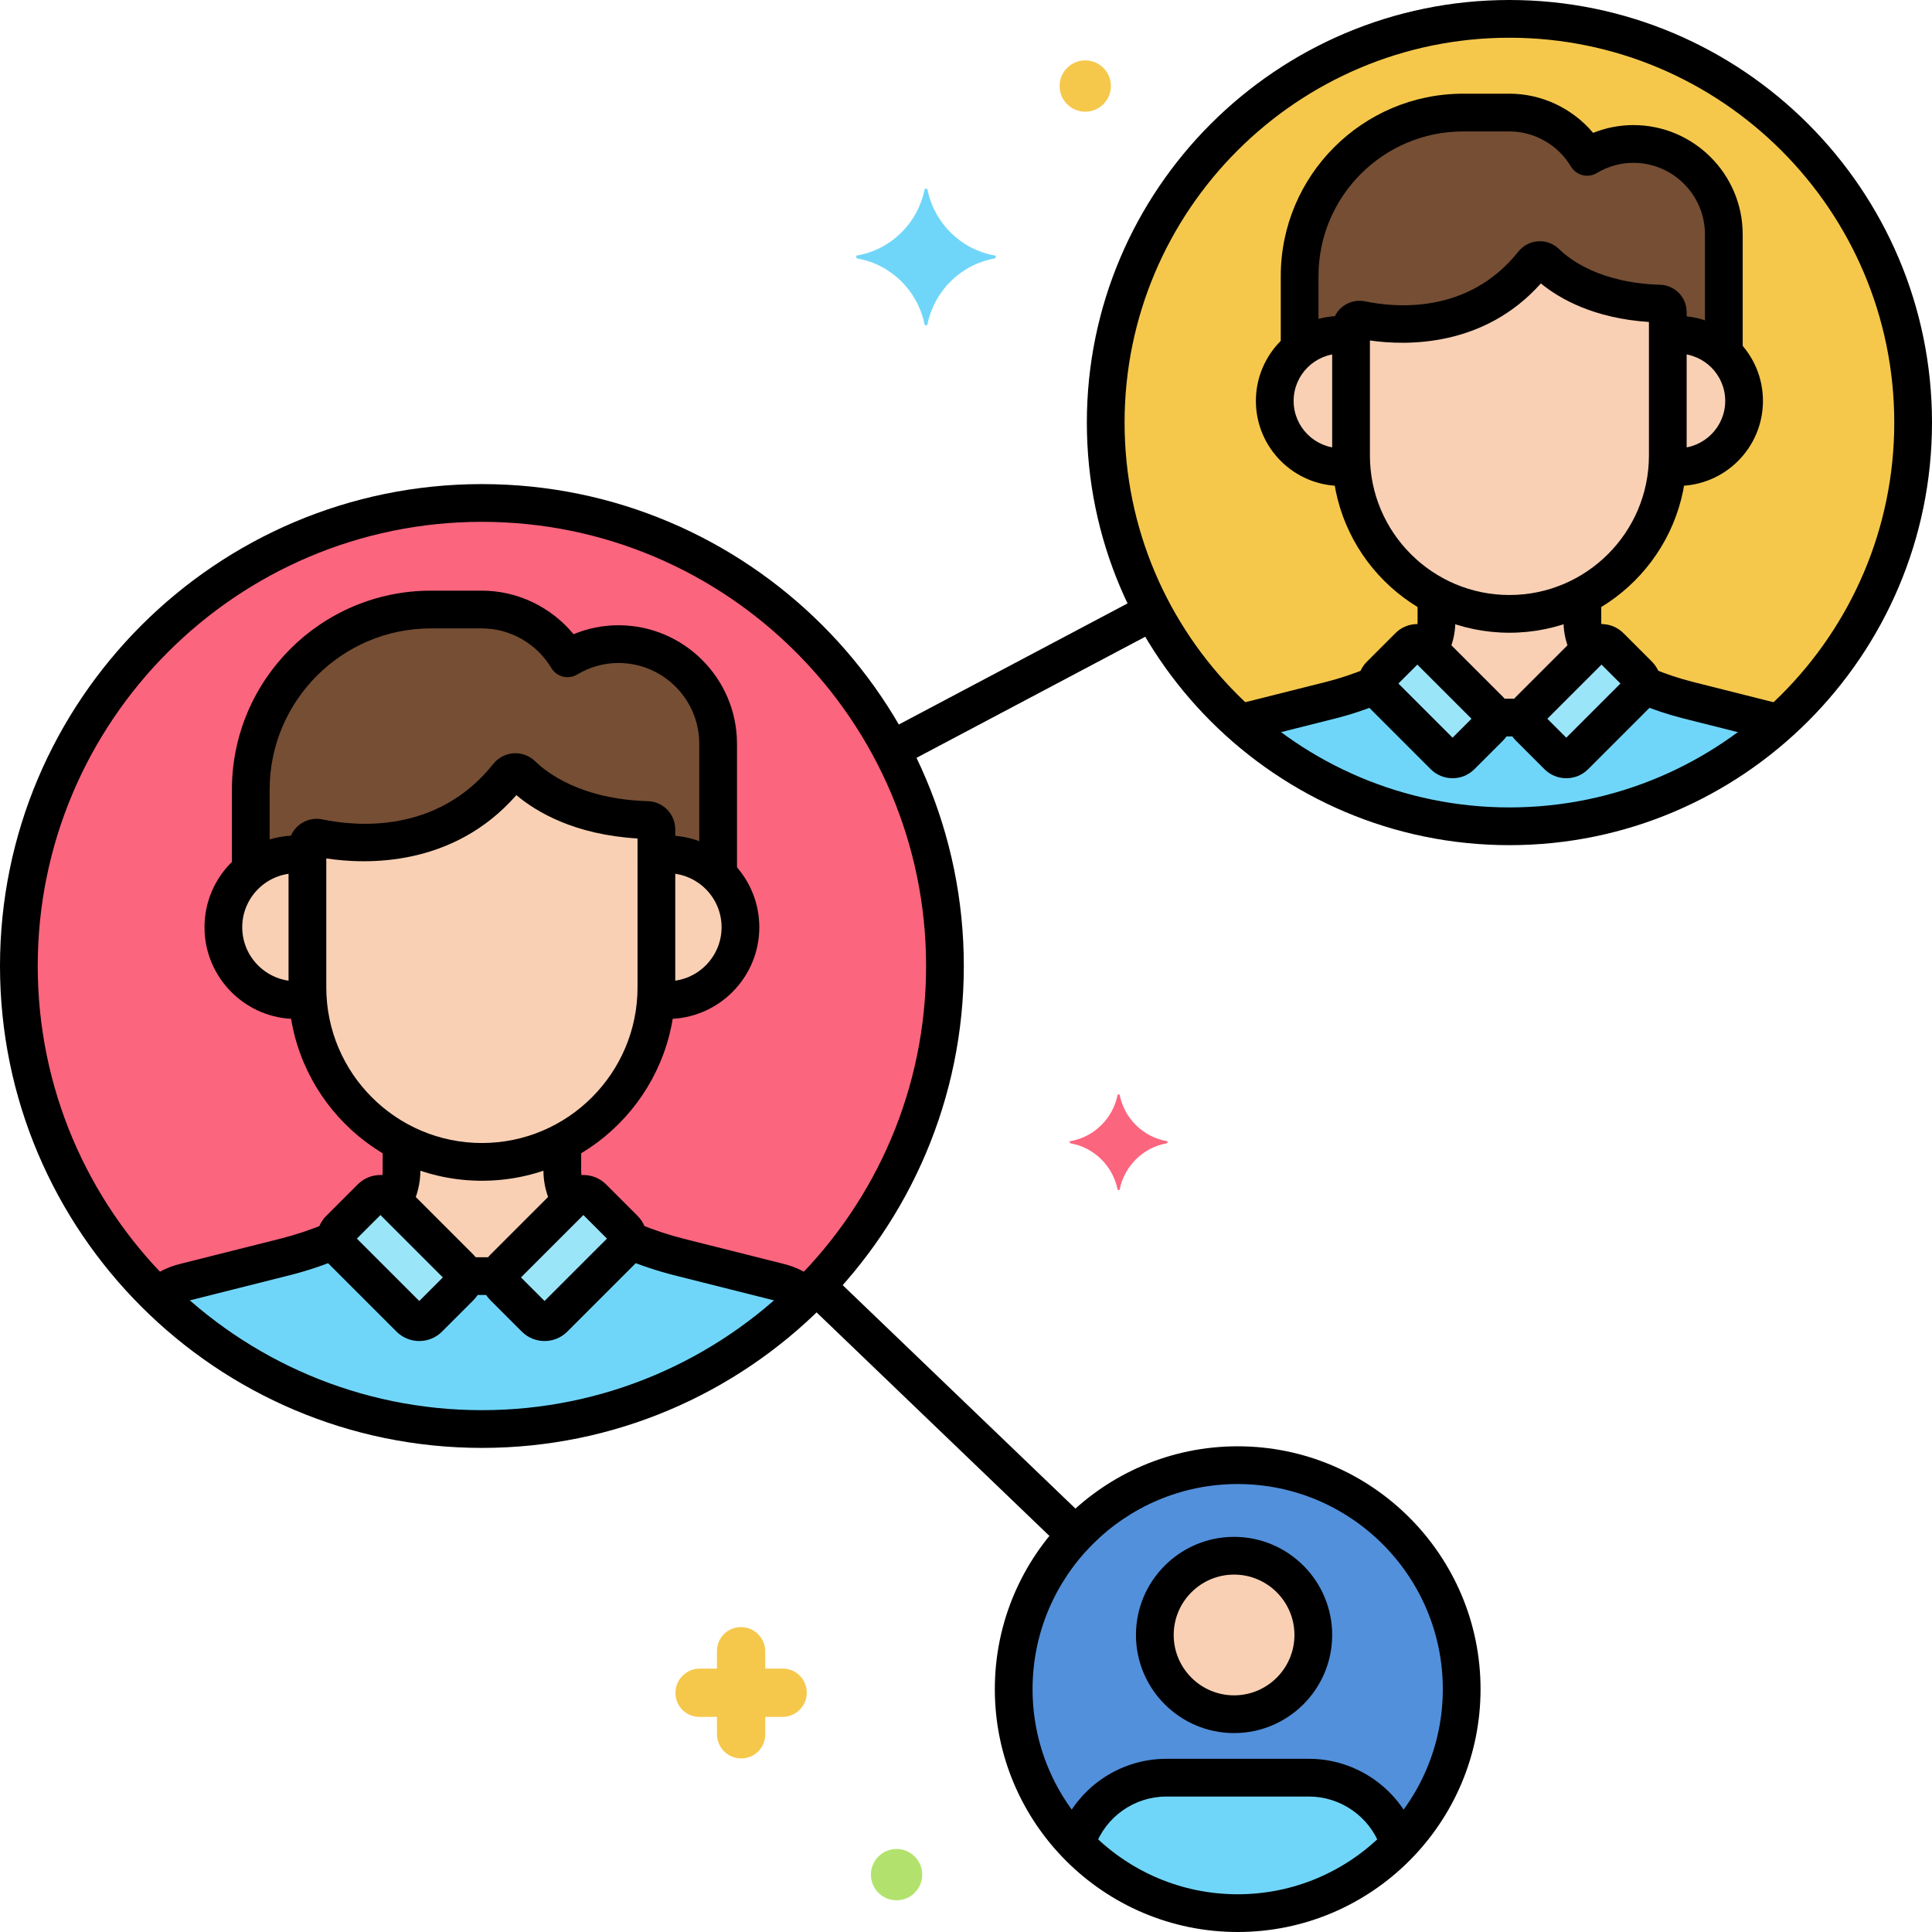 <?xml version="1.0" encoding="utf-8"?>
<!-- Generator: Adobe Illustrator 24.0.0, SVG Export Plug-In . SVG Version: 6.00 Build 0)  -->
<svg version="1.1" xmlns="http://www.w3.org/2000/svg" xmlns:xlink="http://www.w3.org/1999/xlink" x="0px" y="0px"
	 viewBox="0 0 256 256" enable-background="new 0 0 256 256" xml:space="preserve">
<g id="Layer_1">
</g>
<g id="Layer_2">
</g>
<g id="Layer_3">
</g>
<g id="Layer_4">
</g>
<g id="Layer_5">
</g>
<g id="Layer_6">
</g>
<g id="Layer_7">
</g>
<g id="Layer_8">
</g>
<g id="Layer_9">
	<g>
		<g>
			<g>
				<circle fill="#F5C84C" cx="200.006" cy="55.994" r="53.494"/>
			</g>
		</g>
		<g>
			<g>
				<path fill="#70D6F9" d="M223.73,92.789c-2.104-0.53-4.16-1.23-6.153-2.084c-0.031,0.363-0.177,0.719-0.456,0.997l-8.449,8.449
					c-0.625,0.625-1.638,0.625-2.263,0l-3.781-3.781c-0.353-0.353-0.5-0.83-0.453-1.291h-4.337c0.046,0.461-0.1,0.937-0.453,1.291
					l-3.781,3.781c-0.625,0.625-1.638,0.625-2.263,0l-8.449-8.449c-0.277-0.277-0.424-0.63-0.455-0.992
					c-1.988,0.851-4.041,1.546-6.139,2.074l-12.008,3.023c9.471,8.502,21.988,13.68,35.717,13.68s26.246-5.177,35.718-13.68
					L223.73,92.789z"/>
			</g>
		</g>
		<g>
			<g>
				
					<ellipse transform="matrix(0.383 -0.924 0.924 0.383 -105.543 289.685)" fill="#5290DB" cx="164" cy="223.821" rx="29.679" ry="29.679"/>
			</g>
		</g>
		<g>
			<g>
				<path fill="#70D6F9" d="M173.449,235.551h-18.898c-5.623,0-10.381,3.701-11.972,8.8c5.402,5.635,12.999,9.149,21.421,9.149
					s16.019-3.514,21.421-9.149C183.83,239.252,179.072,235.551,173.449,235.551z"/>
			</g>
		</g>
		<g>
			<g>
				
					<ellipse transform="matrix(0.707 -0.707 0.707 0.707 -71.807 82.643)" fill="#FC657E" cx="63.855" cy="128" rx="61.355" ry="61.355"/>
			</g>
		</g>
		<g>
			<g>
				<path fill="#70D6F9" d="M103.265,169.906l-13.272-3.341c-2.318-0.583-4.584-1.355-6.779-2.296
					c-0.034,0.4-0.196,0.792-0.502,1.099l-9.309,9.309c-0.688,0.688-1.805,0.688-2.493,0l-4.166-4.166
					c-0.389-0.389-0.55-0.914-0.5-1.422h-4.779c0.051,0.508-0.11,1.033-0.5,1.422l-4.166,4.166c-0.688,0.688-1.805,0.688-2.493,0
					l-9.309-9.309c-0.305-0.305-0.467-0.694-0.502-1.092c-2.19,0.938-4.452,1.703-6.764,2.285l-13.288,3.345
					c-1.356,0.341-2.574,0.982-3.6,1.836c11.073,10.889,26.254,17.613,43.01,17.613s31.938-6.725,43.01-17.613
					C105.839,170.888,104.621,170.247,103.265,169.906z"/>
			</g>
		</g>
		<g>
			<g>
				<path fill="#70D6F9" d="M131.8,33.85c-4.5-0.8-8-4.3-8.9-8.7c0-0.2-0.4-0.2-0.4,0c-0.9,4.4-4.4,7.9-8.9,8.7
					c-0.2,0-0.2,0.3,0,0.4c4.5,0.8,8,4.3,8.9,8.7c0,0.2,0.4,0.2,0.4,0c0.9-4.4,4.4-7.9,8.9-8.7C132,34.15,132,33.85,131.8,33.85z"/>
			</g>
		</g>
		<g>
			<g>
				<path fill="#FC657E" d="M154.61,151.21c-3.157-0.561-5.613-3.017-6.245-6.104c0-0.14-0.281-0.14-0.281,0
					c-0.632,3.087-3.087,5.543-6.245,6.104c-0.14,0-0.14,0.211,0,0.281c3.157,0.561,5.613,3.017,6.245,6.104
					c0,0.14,0.281,0.14,0.281,0c0.631-3.087,3.087-5.543,6.245-6.104C154.75,151.42,154.75,151.21,154.61,151.21z"/>
			</g>
		</g>
		<g>
			<g>
				<path fill="#F5C84C" d="M103.7,221.1h-2.3v-2.3c0-1.7-1.4-3.2-3.2-3.2S95,217,95,218.8v2.3h-2.3c-1.7,0-3.2,1.4-3.2,3.2
					s1.4,3.2,3.2,3.2H95v2.3c0,1.7,1.4,3.2,3.2,3.2s3.2-1.4,3.2-3.2v-2.3h2.3c1.7,0,3.2-1.4,3.2-3.2S105.5,221.1,103.7,221.1z"/>
			</g>
		</g>
		<g>
			<g>
				<path fill="#B2E26D" d="M118.8,245c-1.878,0-3.4,1.522-3.4,3.4c0,1.878,1.522,3.4,3.4,3.4c1.878,0,3.4-1.522,3.4-3.4
					C122.2,246.522,120.678,245,118.8,245z"/>
			</g>
		</g>
		<g>
			<g>
				<path fill="#F5C84C" d="M143.8,8c-1.878,0-3.4,1.522-3.4,3.4c0,1.878,1.522,3.4,3.4,3.4c1.878,0,3.4-1.522,3.4-3.4
					C147.2,9.522,145.678,8,143.8,8z"/>
			</g>
		</g>
		<g>
			<g>
				<g>
					<path d="M63.855,64.145C28.646,64.145,0,92.79,0,128s28.646,63.855,63.855,63.855S127.711,163.21,127.711,128
						S99.065,64.145,63.855,64.145z M63.855,186.855C31.402,186.855,5,160.453,5,128s26.402-58.855,58.855-58.855
						S122.711,95.547,122.711,128S96.309,186.855,63.855,186.855z"/>
				</g>
			</g>
		</g>
		<g>
			<g>
				<path fill="#9BE5F9" d="M60.967,168.019l-9.309-9.309c-0.688-0.688-1.805-0.688-2.493,0l-4.166,4.166
					c-0.688,0.688-0.688,1.805,0,2.493l9.309,9.309c0.688,0.688,1.805,0.688,2.493,0l4.166-4.166
					C61.655,169.823,61.655,168.707,60.967,168.019z"/>
			</g>
		</g>
		<g>
			<g>
				<path fill="#9BE5F9" d="M82.712,162.876l-4.166-4.166c-0.688-0.688-1.805-0.688-2.493,0l-9.309,9.309
					c-0.688,0.688-0.688,1.805,0,2.493l4.166,4.166c0.688,0.688,1.805,0.688,2.493,0l9.309-9.309
					C83.4,164.68,83.4,163.564,82.712,162.876z"/>
			</g>
		</g>
		<g>
			<g>
				<path fill="#F9D0B4" d="M74.507,155.093v-3.763c-3.193,1.671-6.816,2.624-10.652,2.624h0c-3.836,0-7.459-0.952-10.652-2.624
					v3.763c0,1.455-0.397,2.848-1.109,4.054l8.872,8.872c0.299,0.299,0.461,0.68,0.5,1.071h4.779c0.039-0.391,0.2-0.772,0.499-1.071
					l8.88-8.88C74.913,157.934,74.507,156.547,74.507,155.093z"/>
			</g>
		</g>
		<g>
			<g>
				<path fill="#F9D0B4" d="M86.973,109.875c-0.013-0.656-0.538-1.196-1.194-1.215c-9.605-0.282-14.666-4.088-16.611-5.995
					c-0.531-0.52-1.388-0.466-1.851,0.116c-8.445,10.62-20.903,9.121-25.092,8.245c-0.761-0.159-1.491,0.414-1.492,1.192v18.615
					c0,12.717,10.405,23.121,23.121,23.121h0c12.717,0,23.121-10.405,23.121-23.121v-20.596
					C86.977,110.115,86.975,109.995,86.973,109.875z"/>
			</g>
		</g>
		<g>
			<g>
				<path fill="#754E34" d="M81.948,85.349c-2.464,0-4.767,0.696-6.747,1.883c-2.312-3.859-6.524-6.464-11.326-6.464h-6.782
					c-13.126,0-23.866,10.74-23.866,23.866v10.694c1.652-1.322,3.743-2.117,6.023-2.117c0.505,0,1,0.043,1.484,0.118v-1.111
					c0.001-0.778,0.731-1.351,1.492-1.192c4.189,0.877,16.647,2.375,25.092-8.245c0.463-0.582,1.32-0.637,1.851-0.116
					c1.945,1.906,7.006,5.713,16.611,5.995c0.656,0.019,1.181,0.56,1.194,1.215c0.002,0.12,0.004,0.241,0.004,0.362v3.093
					c0.484-0.075,0.979-0.118,1.484-0.118c2.602,0,4.959,1.035,6.695,2.709V98.557C95.156,91.293,89.212,85.349,81.948,85.349z"/>
			</g>
		</g>
		<g>
			<g>
				<path fill="#F9D0B4" d="M88.46,113.211c-0.505,0-1,0.043-1.484,0.118v17.504c0,0.521-0.024,1.038-0.058,1.551
					c0.503,0.081,1.016,0.135,1.542,0.135c5.331,0,9.653-4.322,9.653-9.653S93.792,113.211,88.46,113.211z"/>
			</g>
		</g>
		<g>
			<g>
				<path fill="#F9D0B4" d="M40.734,130.833c0-2.395,0-12.741,0-17.504c-0.484-0.075-0.979-0.118-1.484-0.118
					c-5.331,0-9.653,4.322-9.653,9.653s4.322,9.653,9.653,9.653c0.526,0,1.039-0.054,1.542-0.135v0
					C40.758,131.87,40.734,131.354,40.734,130.833z"/>
			</g>
		</g>
		<g>
			<g>
				<g>
					<path d="M62.734,166.251L62.734,166.251l-9.309-9.308c-0.805-0.806-1.875-1.25-3.015-1.25c-1.139,0-2.209,0.444-3.014,1.249
						l-4.166,4.166c-1.662,1.662-1.662,4.366,0,6.028l9.309,9.309c0.831,0.832,1.923,1.247,3.015,1.247
						c1.091,0,2.183-0.416,3.014-1.246l4.166-4.166c0.806-0.805,1.249-1.875,1.249-3.014S63.54,167.056,62.734,166.251z
						 M55.555,172.388l-8.267-8.266L50.411,161l8.267,8.266L55.555,172.388z"/>
				</g>
			</g>
		</g>
		<g>
			<g>
				<g>
					<path d="M84.479,161.107l-4.166-4.165c-0.805-0.805-1.876-1.249-3.015-1.249c-1.138,0-2.209,0.444-3.014,1.249l-9.309,9.309
						c-0.806,0.805-1.249,1.875-1.249,3.014s0.443,2.209,1.249,3.015l4.166,4.165c0.831,0.831,1.923,1.247,3.014,1.247
						c1.092,0,2.184-0.416,3.015-1.247l9.309-9.309C86.142,165.474,86.142,162.77,84.479,161.107z M72.156,172.388l-3.123-3.123
						l8.267-8.266l3.123,3.123L72.156,172.388z"/>
				</g>
			</g>
		</g>
		<g>
			<g>
				<path d="M77.662,157.664c-0.429-0.799-0.655-1.688-0.655-2.571v-3.38c0-1.381-1.119-2.5-2.5-2.5s-2.5,1.119-2.5,2.5v3.38
					c0,1.705,0.432,3.411,1.249,4.934c0.451,0.841,1.313,1.319,2.205,1.319c0.399,0,0.804-0.096,1.18-0.297
					C77.857,160.396,78.314,158.881,77.662,157.664z"/>
			</g>
		</g>
		<g>
			<g>
				<path d="M65.704,166.59h-3.926c-1.381,0-2.5,1.119-2.5,2.5s1.119,2.5,2.5,2.5h3.926c1.381,0,2.5-1.119,2.5-2.5
					S67.085,166.59,65.704,166.59z"/>
			</g>
		</g>
		<g>
			<g>
				<path d="M53.203,149.415c-1.381,0-2.5,1.119-2.5,2.5v3.178c0,0.876-0.214,1.75-0.619,2.526
					c-0.639,1.224-0.163,2.734,1.061,3.373c0.369,0.192,0.765,0.284,1.154,0.284c0.901,0,1.772-0.49,2.219-1.345
					c0.775-1.487,1.186-3.16,1.186-4.838v-3.178C55.703,150.534,54.584,149.415,53.203,149.415z"/>
			</g>
		</g>
		<g>
			<g>
				<path d="M107.977,169.436c-1.236-0.923-2.616-1.58-4.101-1.954l-13.272-3.341c-1.967-0.495-3.935-1.146-5.85-1.936
					c-1.276-0.528-2.738,0.081-3.265,1.358c-0.526,1.276,0.082,2.738,1.358,3.264c2.137,0.881,4.336,1.609,6.535,2.163l13.272,3.341
					c0.842,0.212,1.626,0.586,2.331,1.112c0.448,0.335,0.973,0.497,1.493,0.497c0.762,0,1.515-0.347,2.006-1.005
					C109.311,171.828,109.083,170.261,107.977,169.436z"/>
			</g>
		</g>
		<g>
			<g>
				<path d="M46.479,163.447c-0.534-1.274-1.998-1.874-3.272-1.339c-1.973,0.827-4.02,1.51-6.084,2.03l-13.288,3.345
					c-1.271,0.32-2.471,0.851-3.566,1.578c-1.151,0.763-1.465,2.315-0.701,3.465c0.481,0.725,1.275,1.118,2.085,1.118
					c0.475,0,0.955-0.135,1.38-0.417c0.623-0.413,1.304-0.714,2.023-0.896l13.288-3.345c2.307-0.581,4.594-1.344,6.797-2.267
					C46.414,166.185,47.014,164.72,46.479,163.447z"/>
			</g>
		</g>
		<g>
			<g>
				<g>
					<path d="M89.473,109.826c-0.039-1.996-1.629-3.606-3.62-3.666c-8.881-0.26-13.403-3.78-14.934-5.28
						c-0.757-0.743-1.812-1.134-2.852-1.066c-1.059,0.065-2.044,0.579-2.706,1.41l-0.001,0.001
						c-7.438,9.354-18.296,8.258-22.621,7.354c-1.113-0.235-2.251,0.044-3.131,0.759c-0.873,0.709-1.374,1.759-1.374,2.896v18.599
						c0,14.128,11.493,25.622,25.621,25.622s25.621-11.494,25.621-25.622v-20.596C89.477,110.095,89.476,109.955,89.473,109.826z
						 M84.477,130.833c0,11.371-9.251,20.622-20.621,20.622s-20.621-9.251-20.621-20.622v-17.086
						c5.165,0.789,16.76,1.224,25.187-8.388c2.69,2.264,7.748,5.244,16.056,5.744V130.833z"/>
				</g>
			</g>
		</g>
		<g>
			<g>
				<path d="M81.948,82.849c-2.038,0-4.06,0.407-5.948,1.189c-2.966-3.605-7.432-5.771-12.125-5.771h-6.781
					c-14.538,0-26.366,11.828-26.366,26.366v10.198c0,1.381,1.119,2.5,2.5,2.5s2.5-1.119,2.5-2.5v-10.198
					c0-11.781,9.585-21.366,21.366-21.366h6.781c3.724,0,7.242,2.011,9.182,5.249c0.341,0.569,0.894,0.979,1.537,1.14
					c0.642,0.161,1.323,0.06,1.893-0.28c1.668-1,3.557-1.528,5.462-1.528c5.904,0,10.707,4.803,10.707,10.708v16.909
					c0,1.381,1.119,2.5,2.5,2.5s2.5-1.119,2.5-2.5V98.557C97.655,89.896,90.609,82.849,81.948,82.849z"/>
			</g>
		</g>
		<g>
			<g>
				<path d="M88.46,110.711c-0.339,0-0.675,0.015-1.007,0.043c-1.375,0.119-2.395,1.33-2.276,2.705
					c0.118,1.376,1.332,2.401,2.706,2.276c0.189-0.016,0.383-0.025,0.577-0.025c3.944,0,7.153,3.209,7.153,7.153
					s-3.209,7.153-7.153,7.153c-0.217,0-0.43-0.014-0.641-0.035c-1.369-0.136-2.601,0.858-2.742,2.231
					c-0.141,1.374,0.858,2.601,2.232,2.742c0.379,0.039,0.762,0.062,1.15,0.062c6.701,0,12.153-5.452,12.153-12.153
					S95.161,110.711,88.46,110.711z"/>
			</g>
		</g>
		<g>
			<g>
				<path d="M39.785,129.993c-0.177,0.016-0.354,0.025-0.535,0.025c-3.944,0-7.153-3.209-7.153-7.153s3.209-7.153,7.153-7.153
					c0.187,0,0.372,0.008,0.555,0.023c1.376,0.112,2.583-0.912,2.695-2.287c0.113-1.376-0.911-2.583-2.287-2.696
					c-0.317-0.026-0.638-0.04-0.963-0.04c-6.701,0-12.153,5.452-12.153,12.153s5.452,12.153,12.153,12.153
					c0.333,0,0.659-0.016,0.982-0.045c1.375-0.124,2.39-1.338,2.267-2.713C42.375,130.884,41.157,129.875,39.785,129.993z"/>
			</g>
		</g>
		<g>
			<g>
				<g>
					<path d="M200.007,0c-30.875,0-55.994,25.119-55.994,55.994s25.119,55.994,55.994,55.994S256,86.869,256,55.994
						S230.882,0,200.007,0z M200.007,106.987c-28.118,0-50.994-22.875-50.994-50.994S171.889,5,200.007,5S251,27.875,251,55.994
						S228.125,106.987,200.007,106.987z"/>
				</g>
			</g>
		</g>
		<g>
			<g>
				<path fill="#9BE5F9" d="M197.384,94.108l-8.449-8.449c-0.625-0.625-1.638-0.625-2.263,0l-3.781,3.781
					c-0.625,0.625-0.625,1.638,0,2.263l8.449,8.449c0.625,0.625,1.638,0.625,2.263,0l3.781-3.781
					C198.009,95.746,198.009,94.733,197.384,94.108z"/>
			</g>
		</g>
		<g>
			<g>
				<path fill="#9BE5F9" d="M217.121,89.44l-3.781-3.781c-0.625-0.625-1.638-0.625-2.263,0l-8.449,8.449
					c-0.625,0.625-0.625,1.638,0,2.263l3.781,3.781c0.625,0.625,1.638,0.625,2.263,0l8.449-8.449
					C217.746,91.077,217.746,90.064,217.121,89.44z"/>
			</g>
		</g>
		<g>
			<g>
				<path fill="#F9D0B4" d="M209.675,82.376v-3.415c-2.898,1.517-6.186,2.381-9.668,2.381c-3.482,0-6.77-0.864-9.668-2.381v3.415
					c0,1.321-0.36,2.585-1.006,3.679l8.052,8.052c0.272,0.272,0.418,0.617,0.453,0.972h4.337c0.035-0.355,0.182-0.7,0.453-0.972
					l8.06-8.06C210.043,84.955,209.675,83.696,209.675,82.376z"/>
			</g>
		</g>
		<g>
			<g>
				<path fill="#F9D0B4" d="M220.989,41.334c-0.012-0.595-0.488-1.086-1.083-1.103c-8.718-0.256-13.312-3.711-15.077-5.441
					c-0.482-0.472-1.26-0.423-1.68,0.106c-7.665,9.639-18.972,8.279-22.774,7.483c-0.691-0.145-1.354,0.376-1.354,1.082v16.896
					c0,11.542,9.444,20.986,20.986,20.986s20.986-9.444,20.986-20.986V41.662C220.992,41.552,220.991,41.443,220.989,41.334z"/>
			</g>
		</g>
		<g>
			<g>
				<path fill="#754E34" d="M216.428,19.074c-2.236,0-4.327,0.632-6.124,1.709c-2.099-3.503-5.922-5.867-10.28-5.867h-6.156
					c-11.914,0-21.662,9.748-21.662,21.662v9.706c1.499-1.2,3.397-1.921,5.467-1.921c0.458,0,0.907,0.039,1.347,0.107v-1.008
					c0.001-0.706,0.664-1.227,1.354-1.082c3.802,0.796,15.109,2.156,22.774-7.483c0.42-0.528,1.198-0.578,1.679-0.106
					c1.765,1.73,6.359,5.185,15.077,5.441c0.595,0.017,1.072,0.508,1.083,1.103c0.002,0.109,0.003,0.219,0.003,0.328v2.807
					c0.439-0.068,0.888-0.107,1.347-0.107c2.362,0,4.501,0.939,6.077,2.459v-15.76C228.416,24.468,223.021,19.074,216.428,19.074z"
					/>
			</g>
		</g>
		<g>
			<g>
				<path fill="#F9D0B4" d="M222.339,44.362c-0.458,0-0.907,0.039-1.347,0.107v15.887c0,0.473-0.022,0.942-0.053,1.407
					c0.457,0.074,0.922,0.122,1.4,0.122c4.839,0,8.762-3.923,8.762-8.762S227.178,44.362,222.339,44.362z"/>
			</g>
		</g>
		<g>
			<g>
				<path fill="#F9D0B4" d="M179.021,60.356c0-2.174,0-11.564,0-15.887c-0.439-0.068-0.888-0.107-1.347-0.107
					c-4.839,0-8.762,3.923-8.762,8.762s3.923,8.762,8.762,8.762c0.478,0,0.943-0.049,1.4-0.122v0
					C179.042,61.297,179.021,60.829,179.021,60.356z"/>
			</g>
		</g>
		<g>
			<g>
				<g>
					<path d="M199.153,92.341L199.153,92.341l-8.45-8.45c-1.598-1.599-4.2-1.599-5.798,0l-3.781,3.781
						c-0.774,0.774-1.201,1.804-1.201,2.899c0,1.096,0.427,2.125,1.201,2.899l8.449,8.449c0.774,0.774,1.804,1.201,2.898,1.201
						c1.096,0,2.125-0.427,2.899-1.201l3.783-3.782C200.75,96.539,200.75,93.938,199.153,92.341z M192.473,97.747l-7.177-7.176
						l2.508-2.508l7.177,7.176L192.473,97.747z"/>
				</g>
			</g>
		</g>
		<g>
			<g>
				<g>
					<path d="M218.889,87.671l-3.781-3.78c-1.597-1.598-4.199-1.6-5.798,0l-8.449,8.449l-0.001,0
						c-1.597,1.598-1.597,4.198,0.001,5.798l3.781,3.78c0.774,0.774,1.804,1.201,2.899,1.201c1.095,0,2.124-0.427,2.898-1.201
						l8.448-8.448c0.775-0.774,1.202-1.804,1.202-2.9C220.09,89.476,219.663,88.446,218.889,87.671z M207.54,97.747l-2.508-2.508
						l7.177-7.176l2.508,2.508L207.54,97.747z"/>
				</g>
			</g>
		</g>
		<g>
			<g>
				<path d="M212.741,84.601c-0.37-0.691-0.566-1.461-0.566-2.225v-3.068c0-1.381-1.119-2.5-2.5-2.5s-2.5,1.119-2.5,2.5v3.068
					c0,1.585,0.401,3.171,1.16,4.587c0.45,0.841,1.313,1.319,2.205,1.319c0.398,0,0.804-0.096,1.179-0.297
					C212.937,87.333,213.394,85.817,212.741,84.601z"/>
			</g>
		</g>
		<g>
			<g>
				<path d="M201.685,92.58h-3.563c-1.381,0-2.5,1.119-2.5,2.5s1.119,2.5,2.5,2.5h3.563c1.381,0,2.5-1.119,2.5-2.5
					S203.065,92.58,201.685,92.58z"/>
			</g>
		</g>
		<g>
			<g>
				<path d="M190.338,76.992c-1.381,0-2.5,1.119-2.5,2.5v2.884c0,0.758-0.186,1.514-0.536,2.188
					c-0.638,1.225-0.161,2.734,1.063,3.372c0.369,0.192,0.764,0.283,1.152,0.283c0.902,0,1.774-0.49,2.22-1.346
					c0.72-1.384,1.101-2.938,1.101-4.497v-2.884C192.838,78.111,191.719,76.992,190.338,76.992z"/>
			</g>
		</g>
		<g>
			<g>
				<path d="M236.017,93.303l-11.677-2.939c-1.772-0.446-3.548-1.034-5.277-1.747c-1.276-0.528-2.737,0.082-3.265,1.358
					c-0.526,1.277,0.082,2.738,1.358,3.264c1.951,0.805,3.958,1.469,5.963,1.973l11.677,2.939c0.205,0.052,0.41,0.076,0.612,0.076
					c1.118,0,2.137-0.756,2.423-1.89C238.168,94.999,237.355,93.64,236.017,93.303z"/>
			</g>
		</g>
		<g>
			<g>
				<path d="M184.448,89.869c-0.534-1.274-2-1.874-3.271-1.34c-1.785,0.748-3.633,1.364-5.49,1.832l-11.385,2.865
					c-1.339,0.337-2.151,1.695-1.814,3.035c0.286,1.134,1.305,1.89,2.423,1.89c0.202,0,0.407-0.024,0.612-0.076l11.385-2.865
					c2.1-0.528,4.187-1.225,6.201-2.069C184.382,92.607,184.981,91.143,184.448,89.869z"/>
			</g>
		</g>
		<g>
			<g>
				<g>
					<path d="M223.488,41.281c-0.041-1.933-1.582-3.492-3.51-3.549c-7.981-0.234-12.029-3.383-13.4-4.729
						c-0.734-0.719-1.73-1.098-2.767-1.031c-1.023,0.063-1.979,0.562-2.618,1.366c0,0-0.001,0-0.001,0
						c-6.671,8.39-16.422,7.406-20.306,6.592c-1.077-0.224-2.18,0.044-3.032,0.735c-0.846,0.687-1.332,1.704-1.334,2.808v16.881
						c0,12.95,10.536,23.486,23.486,23.486s23.485-10.536,23.485-23.486V41.662L223.488,41.281z M218.492,60.356
						c0,10.193-8.293,18.486-18.486,18.486c-10.192,0-18.485-8.292-18.485-18.486V45.115c4.82,0.692,15.089,0.917,22.654-7.559
						c2.484,2.037,7.015,4.625,14.317,5.109V60.356z"/>
				</g>
			</g>
		</g>
		<g>
			<g>
				<path d="M216.429,16.574c-1.824,0-3.634,0.354-5.33,1.033c-2.735-3.247-6.803-5.191-11.074-5.191h-6.155
					c-13.323,0-24.162,10.839-24.162,24.162v9.257c0,1.381,1.119,2.5,2.5,2.5s2.5-1.119,2.5-2.5v-9.257
					c0-10.566,8.596-19.162,19.162-19.162h6.155c3.299,0,6.416,1.783,8.136,4.652c0.341,0.569,0.894,0.979,1.537,1.141
					c0.642,0.16,1.324,0.06,1.894-0.281c1.477-0.885,3.149-1.354,4.838-1.354c5.231,0,9.487,4.256,9.487,9.487v15.347
					c0,1.381,1.119,2.5,2.5,2.5s2.5-1.119,2.5-2.5V31.061C230.916,23.073,224.417,16.574,216.429,16.574z"/>
			</g>
		</g>
		<g>
			<g>
				<path d="M222.339,41.862c-0.313,0-0.623,0.014-0.93,0.04c-1.376,0.116-2.397,1.326-2.281,2.701
					c0.116,1.376,1.326,2.392,2.701,2.281c0.168-0.014,0.338-0.022,0.51-0.022c3.453,0,6.262,2.809,6.262,6.262
					s-2.809,6.262-6.262,6.262c-0.188,0-0.372-0.012-0.555-0.031c-1.377-0.137-2.603,0.855-2.745,2.228
					c-0.144,1.374,0.854,2.603,2.228,2.746c0.353,0.037,0.711,0.057,1.072,0.057c6.21,0,11.262-5.052,11.262-11.262
					S228.549,41.862,222.339,41.862z"/>
			</g>
		</g>
		<g>
			<g>
				<path d="M178.143,59.364c-0.154,0.014-0.311,0.022-0.469,0.022c-3.453,0-6.262-2.809-6.262-6.262s2.809-6.262,6.262-6.262
					c0.164,0,0.325,0.007,0.485,0.02c1.379,0.115,2.582-0.912,2.695-2.289c0.111-1.376-0.913-2.583-2.289-2.695
					c-0.295-0.024-0.591-0.037-0.892-0.037c-6.21,0-11.262,5.052-11.262,11.262s5.052,11.262,11.262,11.262
					c0.307,0,0.609-0.015,0.908-0.042c1.376-0.122,2.393-1.335,2.271-2.71C180.73,60.258,179.494,59.237,178.143,59.364z"/>
			</g>
		</g>
		<g>
			<g>
				<g>
					<path d="M164,191.642c-17.744,0-32.18,14.436-32.18,32.179S146.256,256,164,256s32.18-14.436,32.18-32.179
						S181.744,191.642,164,191.642z M164,251c-14.987,0-27.18-12.192-27.18-27.179s12.192-27.179,27.18-27.179
						s27.18,12.192,27.18,27.179S178.987,251,164,251z"/>
				</g>
			</g>
		</g>
		<g>
			<g>
				<circle fill="#F9D0B4" cx="163.521" cy="216.641" r="10.5"/>
			</g>
		</g>
		<g>
			<g>
				<path d="M187.555,242.865c-2.175-5.87-7.844-9.814-14.105-9.814h-18.898c-6.378,0-12.082,4.042-14.193,10.057
					c-0.458,1.303,0.228,2.729,1.53,3.187c0.273,0.096,0.554,0.142,0.828,0.142c1.032,0,1.998-0.644,2.358-1.672
					c1.41-4.016,5.219-6.713,9.477-6.713h18.898c4.181,0,7.965,2.633,9.418,6.551c0.479,1.295,1.919,1.954,3.213,1.476
					C187.374,245.598,188.035,244.159,187.555,242.865z"/>
			</g>
		</g>
		<g>
			<g>
				<g>
					<path d="M163.521,203.642c-7.168,0-13,5.832-13,13s5.832,13,13,13s13-5.832,13-13S170.688,203.642,163.521,203.642z
						 M163.521,224.642c-4.411,0-8-3.589-8-8s3.589-8,8-8s8,3.589,8,8S167.932,224.642,163.521,224.642z"/>
				</g>
			</g>
		</g>
		<g>
			<g>
				<path d="M143.728,201.074l-33.353-32.02c-0.995-0.957-2.578-0.925-3.535,0.072c-0.956,0.996-0.924,2.579,0.072,3.535
					l33.353,32.02c0.484,0.466,1.108,0.697,1.731,0.697c0.656,0,1.313-0.257,1.804-0.769
					C144.756,203.612,144.724,202.03,143.728,201.074z"/>
			</g>
		</g>
		<g>
			<g>
				<path d="M154.7,79.981c-0.646-1.22-2.158-1.685-3.379-1.04l-33.835,17.913c-1.22,0.646-1.686,2.159-1.039,3.379
					c0.448,0.847,1.314,1.331,2.211,1.331c0.395,0,0.795-0.094,1.168-0.291l33.835-17.913
					C154.881,82.715,155.347,81.202,154.7,79.981z"/>
			</g>
		</g>
	</g>
</g>
<g id="Layer_10">
</g>
<g id="Layer_11">
</g>
<g id="Layer_12">
</g>
<g id="Layer_13">
</g>
<g id="Layer_14">
</g>
<g id="Layer_15">
</g>
<g id="Layer_16">
</g>
<g id="Layer_17">
</g>
<g id="Layer_18">
</g>
<g id="Layer_19">
</g>
<g id="Layer_20">
</g>
<g id="Layer_21">
</g>
<g id="Layer_22">
</g>
<g id="Layer_23">
</g>
<g id="Layer_24">
</g>
<g id="Layer_25">
</g>
<g id="Layer_26">
</g>
<g id="Layer_27">
</g>
<g id="Layer_28">
</g>
<g id="Layer_29">
</g>
<g id="Layer_30">
</g>
<g id="Layer_31">
</g>
<g id="Layer_32">
</g>
<g id="Layer_33">
</g>
<g id="Layer_34">
</g>
<g id="Layer_35">
</g>
<g id="Layer_36">
</g>
<g id="Layer_37">
</g>
<g id="Layer_38">
</g>
<g id="Layer_39">
</g>
<g id="Layer_40">
</g>
<g id="Layer_41">
</g>
<g id="Layer_42">
</g>
<g id="Layer_43">
</g>
<g id="Layer_44">
</g>
<g id="Layer_45">
</g>
<g id="Layer_46">
</g>
<g id="Layer_47">
</g>
<g id="Layer_48">
</g>
<g id="Layer_49">
</g>
<g id="Layer_50">
</g>
<g id="Layer_51">
</g>
<g id="Layer_52">
</g>
<g id="Layer_53">
</g>
<g id="Layer_54">
</g>
<g id="Layer_55">
</g>
<g id="Layer_56">
</g>
<g id="Layer_57">
</g>
<g id="Layer_58">
</g>
<g id="Layer_59">
</g>
<g id="Layer_60">
</g>
<g id="Layer_61">
</g>
<g id="Layer_62">
</g>
<g id="Layer_63">
</g>
<g id="Layer_64">
</g>
<g id="Layer_65">
</g>
<g id="Layer_66">
</g>
<g id="Layer_67">
</g>
<g id="Layer_68">
</g>
<g id="Layer_69">
</g>
<g id="Layer_70">
</g>
<g id="Layer_71">
</g>
<g id="Layer_72">
</g>
<g id="Layer_73">
</g>
<g id="Layer_74">
</g>
<g id="Layer_75">
</g>
<g id="Layer_76">
</g>
<g id="Layer_77">
</g>
<g id="Layer_78">
</g>
<g id="Layer_79">
</g>
<g id="Layer_80">
</g>
<g id="Layer_81">
</g>
<g id="Layer_82">
</g>
<g id="Layer_83">
</g>
<g id="Layer_84">
</g>
<g id="Layer_85">
</g>
<g id="Layer_86">
</g>
<g id="Layer_87">
</g>
<g id="Layer_88">
</g>
<g id="Layer_89">
</g>
<g id="Layer_90">
</g>
</svg>
